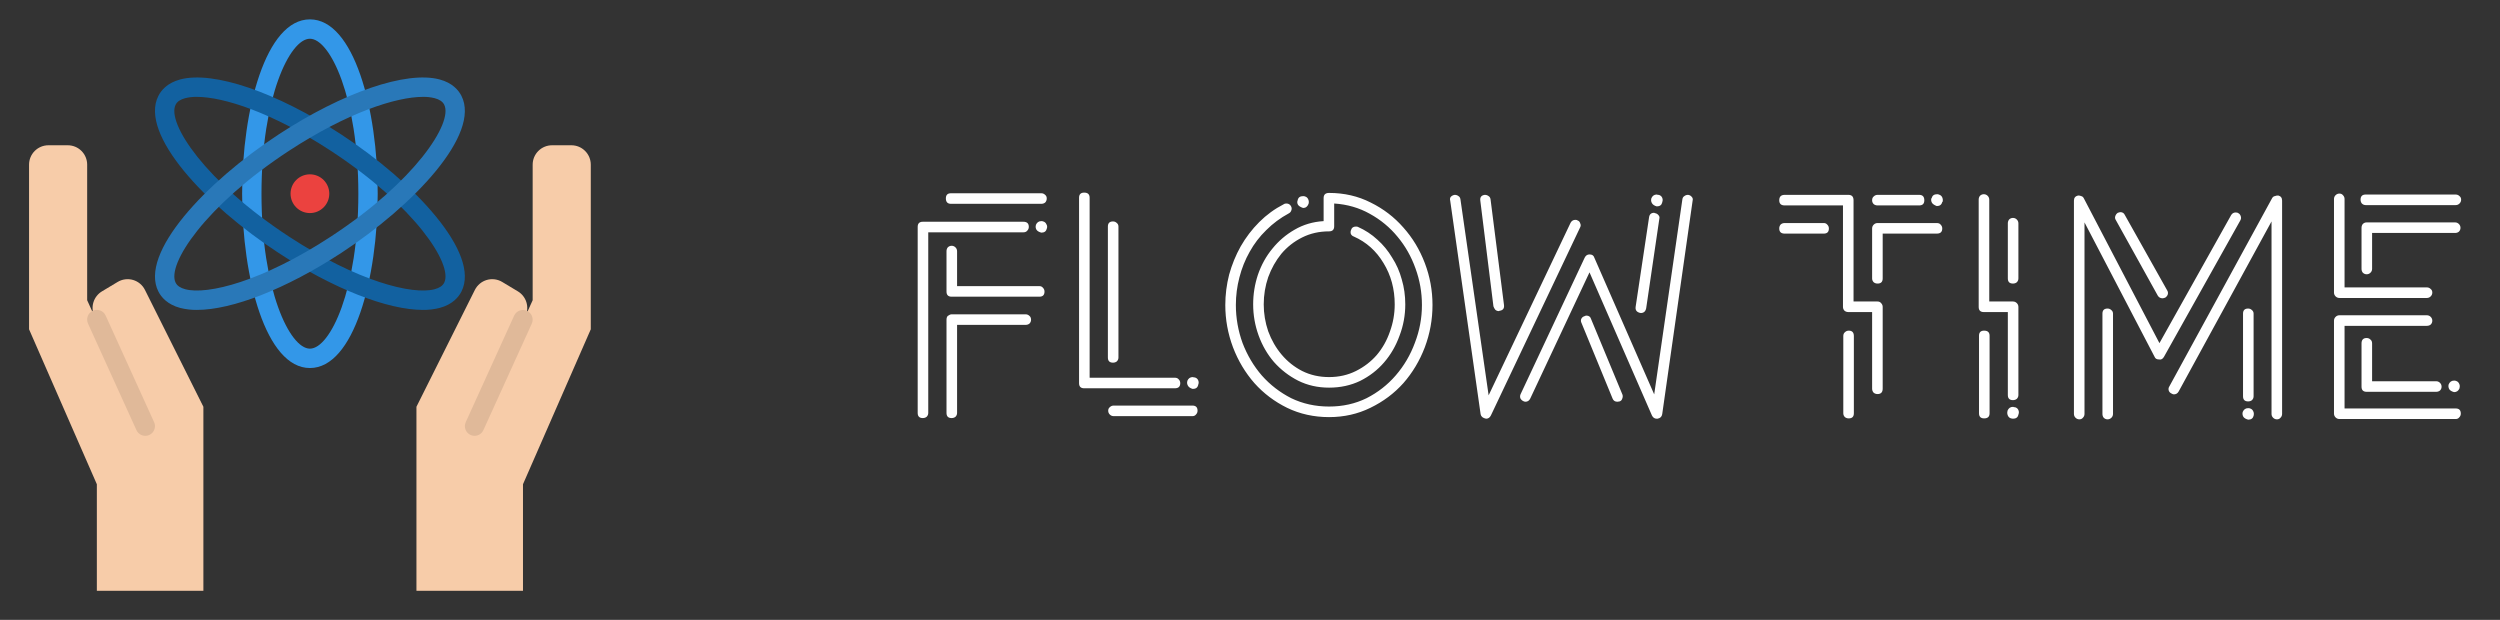 <svg width="242" height="60" viewBox="0 0 242 60" fill="none" xmlns="http://www.w3.org/2000/svg">
<rect x="0" y="0" width="242" height="60" fill="#333333" stroke="none"/>
<path d="M92.118 28.72C91.787 28.72 91.622 28.555 91.622 28.224V24.318C91.622 24.173 91.663 24.049 91.746 23.946C91.849 23.843 91.973 23.791 92.118 23.791C92.262 23.791 92.386 23.843 92.49 23.946C92.593 24.049 92.645 24.173 92.645 24.318V27.697H100.612C100.756 27.697 100.87 27.749 100.953 27.852C101.056 27.955 101.108 28.079 101.108 28.224C101.108 28.555 100.942 28.72 100.612 28.72H92.118ZM92.056 19.73C91.725 19.73 91.56 19.554 91.56 19.203C91.56 18.872 91.725 18.707 92.056 18.707H100.798C100.942 18.707 101.066 18.759 101.17 18.862C101.273 18.945 101.325 19.058 101.325 19.203C101.325 19.368 101.273 19.503 101.17 19.606C101.066 19.689 100.942 19.73 100.798 19.73H92.056ZM91.622 39.973V30.952C91.622 30.787 91.663 30.663 91.746 30.58C91.89 30.477 92.014 30.425 92.118 30.425H99.279C99.423 30.425 99.547 30.477 99.651 30.58C99.754 30.663 99.806 30.787 99.806 30.952C99.806 31.097 99.754 31.221 99.651 31.324C99.547 31.407 99.423 31.448 99.279 31.448H92.645V39.973C92.645 40.118 92.593 40.242 92.49 40.345C92.386 40.428 92.262 40.469 92.118 40.469C91.787 40.469 91.622 40.304 91.622 39.973ZM89.328 40.469C88.997 40.469 88.832 40.304 88.832 39.973V21.962C88.832 21.631 88.997 21.466 89.328 21.466H99.062C99.413 21.466 99.589 21.631 99.589 21.962C99.589 22.107 99.537 22.231 99.434 22.334C99.351 22.437 99.227 22.489 99.062 22.489H89.855V39.973C89.855 40.118 89.803 40.242 89.7 40.345C89.596 40.428 89.472 40.469 89.328 40.469ZM100.984 21.435C101.128 21.476 101.232 21.569 101.294 21.714C101.376 21.838 101.387 21.983 101.325 22.148C101.263 22.396 101.087 22.52 100.798 22.52C100.57 22.458 100.415 22.365 100.333 22.241C100.25 22.096 100.229 21.952 100.271 21.807V21.776C100.374 21.528 100.55 21.404 100.798 21.404C100.88 21.404 100.942 21.414 100.984 21.435ZM107.274 39.756C107.274 39.611 107.325 39.498 107.429 39.415C107.532 39.312 107.656 39.26 107.801 39.26H115.427C115.757 39.26 115.923 39.425 115.923 39.756C115.923 39.901 115.871 40.025 115.768 40.128C115.685 40.231 115.571 40.283 115.427 40.283H107.801C107.656 40.283 107.532 40.231 107.429 40.128C107.325 40.025 107.274 39.901 107.274 39.756ZM104.949 37.586C104.618 37.586 104.453 37.421 104.453 37.09V19.141C104.453 18.81 104.618 18.645 104.949 18.645C105.3 18.645 105.476 18.81 105.476 19.141V36.563H113.722C113.887 36.563 114.011 36.615 114.094 36.718C114.197 36.821 114.249 36.945 114.249 37.09C114.249 37.421 114.073 37.586 113.722 37.586H104.949ZM107.243 21.931C107.243 21.6 107.408 21.435 107.739 21.435C107.883 21.435 108.007 21.487 108.111 21.59C108.214 21.673 108.266 21.786 108.266 21.931V34.61C108.266 34.755 108.214 34.879 108.111 34.982C108.007 35.065 107.883 35.106 107.739 35.106C107.408 35.106 107.243 34.941 107.243 34.61V21.931ZM115.458 37.648C115.23 37.586 115.075 37.483 114.993 37.338C114.91 37.193 114.889 37.049 114.931 36.904V36.873C115.034 36.625 115.21 36.501 115.458 36.501C115.499 36.501 115.53 36.511 115.551 36.532C115.571 36.532 115.602 36.532 115.644 36.532C115.809 36.573 115.923 36.666 115.985 36.811C116.047 36.956 116.047 37.1 115.985 37.245V37.276C115.923 37.524 115.747 37.648 115.458 37.648ZM118.609 29.526C118.609 28.534 118.733 27.552 118.981 26.581C119.25 25.61 119.622 24.7 120.097 23.853C120.593 22.985 121.193 22.2 121.895 21.497C122.598 20.794 123.394 20.216 124.282 19.761C124.324 19.72 124.406 19.699 124.53 19.699C124.716 19.699 124.861 19.782 124.964 19.947C125.047 20.092 125.057 20.236 124.995 20.381C124.954 20.505 124.871 20.598 124.747 20.66C123.941 21.094 123.218 21.631 122.577 22.272C121.937 22.892 121.399 23.595 120.965 24.38C120.531 25.145 120.201 25.971 119.973 26.86C119.746 27.728 119.632 28.617 119.632 29.526C119.632 30.787 119.849 32.016 120.283 33.215C120.738 34.393 121.358 35.437 122.143 36.346C122.949 37.255 123.9 37.989 124.995 38.547C126.111 39.084 127.331 39.353 128.653 39.353C129.976 39.353 131.185 39.084 132.28 38.547C133.376 37.989 134.316 37.255 135.101 36.346C135.907 35.416 136.527 34.362 136.961 33.184C137.416 32.006 137.643 30.787 137.643 29.526C137.643 28.307 137.437 27.129 137.023 25.992C136.61 24.835 136.031 23.812 135.287 22.923C134.543 22.014 133.644 21.27 132.59 20.691C131.557 20.112 130.41 19.782 129.149 19.699V21.9C129.149 22.231 128.984 22.396 128.653 22.396C127.703 22.396 126.835 22.592 126.049 22.985C125.264 23.378 124.592 23.905 124.034 24.566C123.497 25.227 123.073 25.982 122.763 26.829C122.474 27.676 122.329 28.555 122.329 29.464C122.329 30.353 122.474 31.221 122.763 32.068C123.073 32.915 123.507 33.67 124.065 34.331C124.623 34.992 125.285 35.519 126.049 35.912C126.835 36.305 127.703 36.501 128.653 36.501C129.604 36.501 130.472 36.305 131.257 35.912C132.043 35.519 132.714 35.003 133.272 34.362C133.83 33.701 134.254 32.946 134.543 32.099C134.853 31.252 135.008 30.373 135.008 29.464C135.008 27.976 134.647 26.643 133.923 25.465C133.221 24.287 132.26 23.429 131.04 22.892C130.916 22.851 130.823 22.768 130.761 22.644C130.72 22.499 130.73 22.365 130.792 22.241C130.854 22.034 131.009 21.931 131.257 21.931C131.34 21.931 131.402 21.941 131.443 21.962C132.146 22.272 132.776 22.685 133.334 23.202C133.892 23.698 134.368 24.277 134.76 24.938C135.174 25.579 135.484 26.281 135.69 27.046C135.918 27.811 136.031 28.617 136.031 29.464C136.031 30.518 135.845 31.531 135.473 32.502C135.122 33.473 134.626 34.331 133.985 35.075C133.345 35.819 132.57 36.418 131.66 36.873C130.751 37.307 129.749 37.524 128.653 37.524C127.558 37.524 126.556 37.297 125.646 36.842C124.758 36.387 123.983 35.788 123.321 35.044C122.681 34.3 122.185 33.442 121.833 32.471C121.482 31.5 121.306 30.497 121.306 29.464C121.306 28.472 121.461 27.511 121.771 26.581C122.102 25.63 122.567 24.793 123.166 24.07C123.766 23.326 124.479 22.716 125.305 22.241C126.153 21.745 127.093 21.466 128.126 21.404V19.172C128.126 18.841 128.302 18.676 128.653 18.676C130.121 18.676 131.464 18.986 132.683 19.606C133.903 20.205 134.957 21.011 135.845 22.024C136.734 23.016 137.426 24.163 137.922 25.465C138.418 26.767 138.666 28.121 138.666 29.526C138.666 30.931 138.418 32.295 137.922 33.618C137.426 34.92 136.734 36.077 135.845 37.09C134.957 38.082 133.892 38.878 132.652 39.477C131.433 40.076 130.1 40.376 128.653 40.376C127.186 40.376 125.832 40.076 124.592 39.477C123.373 38.878 122.319 38.082 121.43 37.09C120.542 36.077 119.849 34.92 119.353 33.618C118.857 32.295 118.609 30.931 118.609 29.526ZM125.615 19.358C125.677 19.11 125.853 18.986 126.142 18.986C126.225 18.986 126.287 18.996 126.328 19.017C126.473 19.058 126.576 19.151 126.638 19.296C126.7 19.441 126.711 19.585 126.669 19.73C126.566 19.999 126.39 20.133 126.142 20.133C125.894 20.05 125.729 19.947 125.646 19.823C125.564 19.678 125.553 19.534 125.615 19.389V19.358ZM158.824 30.301C158.452 30.239 158.286 30.043 158.328 29.712L159.63 21.032C159.671 20.743 159.836 20.598 160.126 20.598C160.146 20.598 160.167 20.608 160.188 20.629C160.332 20.65 160.446 20.712 160.529 20.815C160.632 20.918 160.663 21.042 160.622 21.187L159.351 29.836C159.289 30.146 159.113 30.301 158.824 30.301ZM156.561 38.888C156.333 38.888 156.178 38.785 156.096 38.578L153.089 31.262C153.027 31.138 153.016 31.014 153.058 30.89C153.12 30.745 153.223 30.652 153.368 30.611C153.45 30.57 153.512 30.549 153.554 30.549C153.802 30.549 153.957 30.663 154.019 30.89L157.057 38.206C157.098 38.33 157.088 38.464 157.026 38.609C156.984 38.733 156.902 38.816 156.778 38.857L156.561 38.888ZM160.374 40.531C160.167 40.531 160.012 40.428 159.909 40.221L153.864 26.364L148.129 38.578C148.025 38.785 147.87 38.888 147.664 38.888C147.602 38.888 147.529 38.867 147.447 38.826C147.323 38.764 147.23 38.671 147.168 38.547C147.126 38.402 147.137 38.268 147.199 38.144L153.399 24.938C153.502 24.731 153.657 24.628 153.864 24.628C154.112 24.628 154.267 24.731 154.329 24.938L160.126 38.175L162.854 19.296C162.874 19.151 162.936 19.048 163.04 18.986C163.143 18.903 163.267 18.862 163.412 18.862C163.556 18.883 163.67 18.945 163.753 19.048C163.856 19.151 163.887 19.275 163.846 19.42L160.901 40.097C160.859 40.345 160.704 40.49 160.436 40.531H160.374ZM145.091 30.115C144.967 30.115 144.853 30.074 144.75 29.991C144.667 29.888 144.605 29.774 144.564 29.65L143.293 19.42C143.251 19.089 143.396 18.903 143.727 18.862C143.871 18.862 143.995 18.903 144.099 18.986C144.202 19.048 144.264 19.151 144.285 19.296L145.587 29.526C145.628 29.857 145.483 30.043 145.153 30.084L145.091 30.115ZM143.851 40.531C143.541 40.469 143.365 40.324 143.324 40.097L140.379 19.42C140.337 19.275 140.358 19.151 140.441 19.048C140.544 18.945 140.668 18.883 140.813 18.862C140.957 18.862 141.081 18.903 141.185 18.986C141.288 19.048 141.35 19.151 141.371 19.296L144.099 38.268L152.035 21.559C152.138 21.373 152.293 21.28 152.5 21.28C152.603 21.28 152.675 21.301 152.717 21.342C152.841 21.383 152.923 21.476 152.965 21.621C153.027 21.745 153.027 21.869 152.965 21.993L144.316 40.221C144.212 40.428 144.057 40.531 143.851 40.531ZM160.374 19.978C160.146 19.916 159.991 19.813 159.909 19.668C159.826 19.523 159.805 19.379 159.847 19.234V19.203C159.95 18.955 160.126 18.831 160.374 18.831C160.415 18.831 160.446 18.841 160.467 18.862C160.487 18.862 160.518 18.862 160.56 18.862C160.725 18.903 160.839 18.996 160.901 19.141C160.963 19.286 160.963 19.43 160.901 19.575V19.606C160.839 19.854 160.663 19.978 160.374 19.978ZM179.454 40.004C179.454 40.335 179.289 40.5 178.958 40.5C178.814 40.5 178.69 40.459 178.586 40.376C178.483 40.273 178.431 40.149 178.431 40.004V32.533C178.431 32.368 178.483 32.244 178.586 32.161C178.69 32.058 178.814 32.006 178.958 32.006C179.289 32.006 179.454 32.182 179.454 32.533V40.004ZM181.221 26.953V22.117C181.221 21.972 181.273 21.848 181.376 21.745C181.48 21.642 181.604 21.59 181.748 21.59H187.483C187.649 21.59 187.773 21.642 187.855 21.745C187.959 21.848 188.01 21.972 188.01 22.117C188.01 22.448 187.835 22.613 187.483 22.613H182.244V26.953C182.244 27.284 182.079 27.449 181.748 27.449C181.604 27.449 181.48 27.408 181.376 27.325C181.273 27.222 181.221 27.098 181.221 26.953ZM176.54 21.59C176.685 21.59 176.799 21.642 176.881 21.745C176.985 21.848 177.036 21.972 177.036 22.117C177.036 22.448 176.871 22.613 176.54 22.613H172.758C172.407 22.613 172.231 22.448 172.231 22.117C172.231 21.972 172.273 21.848 172.355 21.745C172.459 21.642 172.593 21.59 172.758 21.59H176.54ZM179.423 19.389V29.185H181.748C181.893 29.185 182.007 29.237 182.089 29.34C182.193 29.443 182.244 29.567 182.244 29.712V37.617C182.244 37.968 182.079 38.144 181.748 38.144C181.604 38.144 181.48 38.103 181.376 38.02C181.273 37.917 181.221 37.782 181.221 37.617V30.208H178.927C178.783 30.208 178.659 30.167 178.555 30.084C178.452 29.981 178.4 29.857 178.4 29.712V19.885H172.758C172.407 19.885 172.231 19.72 172.231 19.389C172.231 19.038 172.407 18.862 172.758 18.862H178.927C179.258 18.862 179.423 19.038 179.423 19.389ZM181.748 18.862H185.778C186.109 18.862 186.274 19.038 186.274 19.389C186.274 19.72 186.109 19.885 185.778 19.885H181.748C181.604 19.885 181.48 19.844 181.376 19.761C181.273 19.658 181.221 19.534 181.221 19.389C181.221 19.224 181.273 19.1 181.376 19.017C181.48 18.914 181.604 18.862 181.748 18.862ZM187.669 18.831C187.835 18.872 187.948 18.965 188.01 19.11C188.072 19.255 188.083 19.399 188.041 19.544H188.01C187.948 19.813 187.773 19.947 187.483 19.947C187.256 19.864 187.101 19.761 187.018 19.637C186.936 19.492 186.915 19.348 186.956 19.203L186.987 19.172C187.049 18.924 187.225 18.8 187.514 18.8C187.597 18.8 187.649 18.81 187.669 18.831ZM194.358 38.237V30.208H192.033C191.703 30.208 191.537 30.043 191.537 29.712V19.327C191.537 19.182 191.579 19.058 191.661 18.955C191.765 18.852 191.889 18.8 192.033 18.8C192.178 18.8 192.302 18.852 192.405 18.955C192.509 19.058 192.56 19.182 192.56 19.327V29.185H194.854C194.999 29.185 195.123 29.237 195.226 29.34C195.33 29.443 195.381 29.567 195.381 29.712V38.237C195.381 38.382 195.33 38.506 195.226 38.609C195.123 38.692 194.999 38.733 194.854 38.733C194.524 38.733 194.358 38.568 194.358 38.237ZM191.568 32.502C191.568 32.171 191.734 32.006 192.064 32.006C192.416 32.006 192.591 32.171 192.591 32.502V40.004C192.591 40.335 192.416 40.5 192.064 40.5C191.734 40.5 191.568 40.335 191.568 40.004V32.502ZM195.381 26.953C195.381 27.098 195.33 27.222 195.226 27.325C195.123 27.408 194.999 27.449 194.854 27.449C194.524 27.449 194.358 27.284 194.358 26.953V21.621C194.358 21.476 194.4 21.352 194.482 21.249C194.586 21.146 194.71 21.094 194.854 21.094C194.999 21.094 195.123 21.146 195.226 21.249C195.33 21.352 195.381 21.476 195.381 21.621V26.953ZM194.668 40.5C194.524 40.459 194.42 40.366 194.358 40.221C194.296 40.076 194.286 39.932 194.327 39.787V39.756C194.431 39.508 194.606 39.384 194.854 39.384C194.896 39.384 194.927 39.394 194.947 39.415C194.968 39.415 194.999 39.415 195.04 39.415C195.206 39.456 195.319 39.549 195.381 39.694C195.443 39.839 195.443 39.983 195.381 40.128V40.159C195.319 40.407 195.144 40.531 194.854 40.531L194.668 40.5ZM217.807 39.539C217.951 39.58 218.055 39.673 218.117 39.818C218.179 39.942 218.189 40.087 218.148 40.252C218.086 40.5 217.91 40.624 217.621 40.624C217.393 40.562 217.238 40.469 217.156 40.345C217.073 40.2 217.052 40.045 217.094 39.88C217.197 39.632 217.373 39.508 217.621 39.508C217.703 39.508 217.765 39.518 217.807 39.539ZM204.012 40.593C203.867 40.593 203.743 40.541 203.64 40.438C203.557 40.335 203.516 40.211 203.516 40.066V30.363C203.516 30.032 203.681 29.867 204.012 29.867C204.156 29.867 204.28 29.919 204.384 30.022C204.487 30.105 204.539 30.218 204.539 30.363V40.066C204.539 40.211 204.487 40.335 204.384 40.438C204.28 40.541 204.156 40.593 204.012 40.593ZM209.344 28.875C209.137 28.875 208.982 28.792 208.879 28.627L204.818 21.311C204.735 21.187 204.714 21.063 204.756 20.939C204.797 20.794 204.88 20.681 205.004 20.598C205.128 20.557 205.21 20.536 205.252 20.536C205.458 20.536 205.603 20.629 205.686 20.815L209.778 28.1C209.86 28.224 209.881 28.358 209.84 28.503C209.798 28.627 209.716 28.73 209.592 28.813C209.468 28.854 209.385 28.875 209.344 28.875ZM201.284 40.593C201.139 40.593 201.015 40.541 200.912 40.438C200.808 40.335 200.757 40.211 200.757 40.066V19.42C200.757 19.151 200.891 18.986 201.16 18.924C201.284 18.924 201.387 18.945 201.47 18.986C201.573 19.007 201.656 19.079 201.718 19.203L209.034 33.215L215.978 20.815C216.081 20.65 216.226 20.567 216.412 20.567C216.536 20.567 216.618 20.588 216.66 20.629C216.784 20.691 216.866 20.794 216.908 20.939C216.949 21.063 216.939 21.187 216.877 21.311L209.468 34.548C209.344 34.755 209.189 34.837 209.003 34.796C208.775 34.796 208.631 34.713 208.569 34.548L201.78 21.528V40.066C201.78 40.211 201.728 40.335 201.625 40.438C201.542 40.541 201.428 40.593 201.284 40.593ZM217.621 38.857C217.29 38.857 217.125 38.692 217.125 38.361V30.363C217.125 30.032 217.29 29.867 217.621 29.867C217.765 29.867 217.889 29.919 217.993 30.022C218.096 30.105 218.148 30.218 218.148 30.363V38.361C218.148 38.506 218.096 38.63 217.993 38.733C217.889 38.816 217.765 38.857 217.621 38.857ZM220.411 40.593C220.266 40.593 220.142 40.541 220.039 40.438C219.935 40.335 219.884 40.211 219.884 40.066V21.435L210.894 37.896C210.79 38.082 210.635 38.175 210.429 38.175C210.367 38.175 210.284 38.144 210.181 38.082C210.057 38.02 209.974 37.927 209.933 37.803C209.891 37.658 209.912 37.524 209.995 37.4L219.946 19.172C220.008 19.069 220.09 19.007 220.194 18.986C220.297 18.945 220.411 18.924 220.535 18.924C220.783 18.986 220.907 19.151 220.907 19.42V40.066C220.907 40.211 220.855 40.335 220.752 40.438C220.669 40.541 220.555 40.593 220.411 40.593ZM226.457 40.562C226.313 40.562 226.189 40.51 226.085 40.407C225.982 40.304 225.93 40.18 225.93 40.035V31.045C225.93 30.9 225.982 30.776 226.085 30.673C226.189 30.57 226.313 30.518 226.457 30.518H234.92C235.065 30.518 235.189 30.57 235.292 30.673C235.396 30.776 235.447 30.9 235.447 31.045C235.447 31.19 235.396 31.314 235.292 31.417C235.189 31.5 235.065 31.541 234.92 31.541H226.953V39.539H237.71C238.041 39.539 238.206 39.704 238.206 40.035C238.206 40.18 238.155 40.304 238.051 40.407C237.969 40.51 237.855 40.562 237.71 40.562H226.457ZM226.457 28.844C226.313 28.844 226.189 28.792 226.085 28.689C225.982 28.586 225.93 28.462 225.93 28.317V19.265C225.93 19.12 225.982 18.996 226.085 18.893C226.189 18.79 226.313 18.738 226.457 18.738C226.602 18.738 226.716 18.79 226.798 18.893C226.902 18.996 226.953 19.12 226.953 19.265V27.821H234.92C235.065 27.821 235.189 27.873 235.292 27.976C235.396 28.059 235.447 28.172 235.447 28.317C235.447 28.462 235.396 28.586 235.292 28.689C235.189 28.792 235.065 28.844 234.92 28.844H226.457ZM237.648 21.528C237.793 21.528 237.917 21.58 238.02 21.683C238.124 21.786 238.175 21.91 238.175 22.055C238.175 22.2 238.124 22.324 238.02 22.427C237.917 22.51 237.793 22.551 237.648 22.551H229.619V26.023C229.619 26.168 229.568 26.292 229.464 26.395C229.361 26.498 229.237 26.55 229.092 26.55C228.948 26.55 228.824 26.498 228.72 26.395C228.638 26.292 228.596 26.168 228.596 26.023V22.055C228.596 21.91 228.638 21.786 228.72 21.683C228.824 21.58 228.948 21.528 229.092 21.528H237.648ZM228.999 19.854C228.855 19.854 228.731 19.802 228.627 19.699C228.545 19.596 228.503 19.472 228.503 19.327C228.503 18.996 228.669 18.831 228.999 18.831H237.71C237.855 18.831 237.979 18.883 238.082 18.986C238.186 19.069 238.237 19.182 238.237 19.327C238.237 19.472 238.186 19.596 238.082 19.699C237.979 19.802 237.855 19.854 237.71 19.854H228.999ZM229.092 32.719C229.237 32.719 229.361 32.771 229.464 32.874C229.568 32.957 229.619 33.081 229.619 33.246V36.904H235.819C235.964 36.904 236.088 36.956 236.191 37.059C236.295 37.162 236.346 37.286 236.346 37.431C236.346 37.576 236.295 37.7 236.191 37.803C236.088 37.886 235.964 37.927 235.819 37.927H229.092C228.762 37.927 228.596 37.762 228.596 37.431V33.246C228.596 32.895 228.762 32.719 229.092 32.719ZM237.741 36.873C237.886 36.914 237.989 37.007 238.051 37.152C238.113 37.276 238.124 37.41 238.082 37.555V37.586C237.979 37.834 237.803 37.958 237.555 37.958C237.328 37.896 237.173 37.803 237.09 37.679C237.008 37.534 236.987 37.379 237.028 37.214C237.132 36.966 237.307 36.842 237.555 36.842C237.638 36.842 237.7 36.852 237.741 36.873Z" fill="white"/>
<path d="M13.125 39.375L8.438 29.062V15.937C8.438 15.44 8.24 14.963 7.888 14.612C7.537 14.26 7.06 14.062 6.562 14.062H4.688C4.19 14.062 3.713 14.26 3.362 14.612C3.01 14.963 2.812 15.44 2.812 15.937V31.875L9.375 46.875V57.187H19.688V39.375L14.03 28.061C13.915 27.83 13.753 27.625 13.555 27.46C13.356 27.294 13.126 27.171 12.878 27.099C12.63 27.027 12.369 27.007 12.113 27.04C11.857 27.073 11.61 27.159 11.389 27.292L9.872 28.202C9.477 28.439 9.183 28.812 9.046 29.252C8.909 29.692 8.939 30.167 9.13 30.586L13.125 39.375Z" fill="#F7CCA9"/>
<path d="M46.875 39.375L51.562 29.062V15.937C51.562 15.44 51.76 14.963 52.112 14.612C52.463 14.26 52.94 14.062 53.438 14.062H55.312C55.81 14.062 56.287 14.26 56.638 14.612C56.99 14.963 57.188 15.44 57.188 15.937V31.875L50.625 46.875V57.187H40.312V39.375L45.969 28.061C46.085 27.83 46.247 27.625 46.445 27.46C46.644 27.294 46.874 27.171 47.122 27.099C47.37 27.027 47.631 27.007 47.887 27.04C48.143 27.073 48.39 27.159 48.611 27.292L50.128 28.202C50.523 28.439 50.817 28.812 50.954 29.252C51.091 29.692 51.061 30.167 50.87 30.586L46.875 39.375Z" fill="#F7CCA9"/>
<path d="M30 35.625C25.738 35.625 23.438 26.93 23.438 18.75C23.438 10.569 25.738 1.875 30 1.875C34.263 1.875 36.562 10.569 36.562 18.75C36.562 26.93 34.263 35.625 30 35.625ZM30 3.75C28.043 3.75 25.312 9.456 25.312 18.75C25.312 28.044 28.043 33.75 30 33.75C31.957 33.75 34.688 28.044 34.688 18.75C34.688 9.456 31.957 3.75 30 3.75Z" fill="#3397E8"/>
<path d="M40.935 29.999C37.517 29.999 32.291 27.965 26.965 24.482C19.918 19.874 13.446 12.979 15.333 9.278C15.608 8.737 16.199 8.023 17.448 7.69C20.661 6.835 26.779 8.926 33.035 13.018C40.082 17.626 46.553 24.521 44.667 28.221C44.392 28.762 43.801 29.477 42.552 29.809C42.024 29.942 41.48 30.006 40.935 29.999ZM19.053 9.377C18.675 9.37 18.297 9.413 17.93 9.502C17.457 9.628 17.154 9.833 17.003 10.13C16.109 11.883 19.857 17.594 27.991 22.913C34.585 27.226 39.911 28.572 42.069 27.997C42.542 27.872 42.845 27.666 42.996 27.37C43.89 25.617 40.142 19.906 32.008 14.587C26.363 10.895 21.647 9.377 19.053 9.377Z" fill="#1261A0"/>
<path d="M19.065 29.999C18.52 30.006 17.977 29.942 17.448 29.809C16.199 29.477 15.608 28.762 15.333 28.221C13.446 24.521 19.918 17.626 26.965 13.018C33.221 8.926 39.339 6.835 42.552 7.69C43.801 8.023 44.392 8.737 44.667 9.278C46.554 12.979 40.082 19.874 33.035 24.482C27.709 27.965 22.483 29.999 19.065 29.999ZM40.947 9.377C38.353 9.377 33.637 10.894 27.991 14.587C19.858 19.906 16.11 25.617 17.004 27.37C17.155 27.666 17.458 27.872 17.931 27.997C20.089 28.572 25.415 27.226 32.009 22.913C40.143 17.594 43.891 11.883 42.997 10.13C42.846 9.833 42.543 9.628 42.071 9.502C41.703 9.413 41.325 9.37 40.947 9.377Z" fill="#2978B8"/>
<path d="M30 20.625C31.035 20.625 31.875 19.785 31.875 18.75C31.875 17.714 31.035 16.875 30 16.875C28.965 16.875 28.125 17.714 28.125 18.75C28.125 19.785 28.965 20.625 30 20.625Z" fill="#EB423F"/>
<path d="M14.063 42.187C13.883 42.188 13.707 42.136 13.555 42.038C13.403 41.941 13.283 41.802 13.209 41.638L8.521 31.325C8.47 31.213 8.441 31.092 8.436 30.968C8.431 30.845 8.451 30.722 8.494 30.606C8.537 30.49 8.603 30.384 8.687 30.294C8.771 30.203 8.872 30.13 8.985 30.079C9.097 30.028 9.219 30 9.342 29.996C9.466 29.992 9.589 30.012 9.704 30.056C9.82 30.099 9.926 30.166 10.016 30.25C10.105 30.335 10.178 30.437 10.228 30.549L14.916 40.862C14.981 41.005 15.009 41.161 14.998 41.318C14.986 41.474 14.936 41.625 14.851 41.757C14.766 41.889 14.649 41.998 14.512 42.073C14.374 42.148 14.22 42.187 14.063 42.187Z" fill="#E0B999"/>
<path d="M45.938 42.187C45.781 42.187 45.626 42.148 45.489 42.073C45.351 41.998 45.234 41.889 45.15 41.757C45.065 41.625 45.014 41.474 45.003 41.318C44.992 41.161 45.02 41.005 45.085 40.862L49.772 30.549C49.876 30.324 50.064 30.149 50.297 30.063C50.529 29.977 50.786 29.986 51.011 30.088C51.237 30.191 51.413 30.378 51.5 30.61C51.588 30.842 51.58 31.099 51.479 31.325L46.792 41.638C46.717 41.802 46.597 41.941 46.445 42.038C46.294 42.136 46.118 42.188 45.938 42.187Z" fill="#E0B999"/>
</svg>
